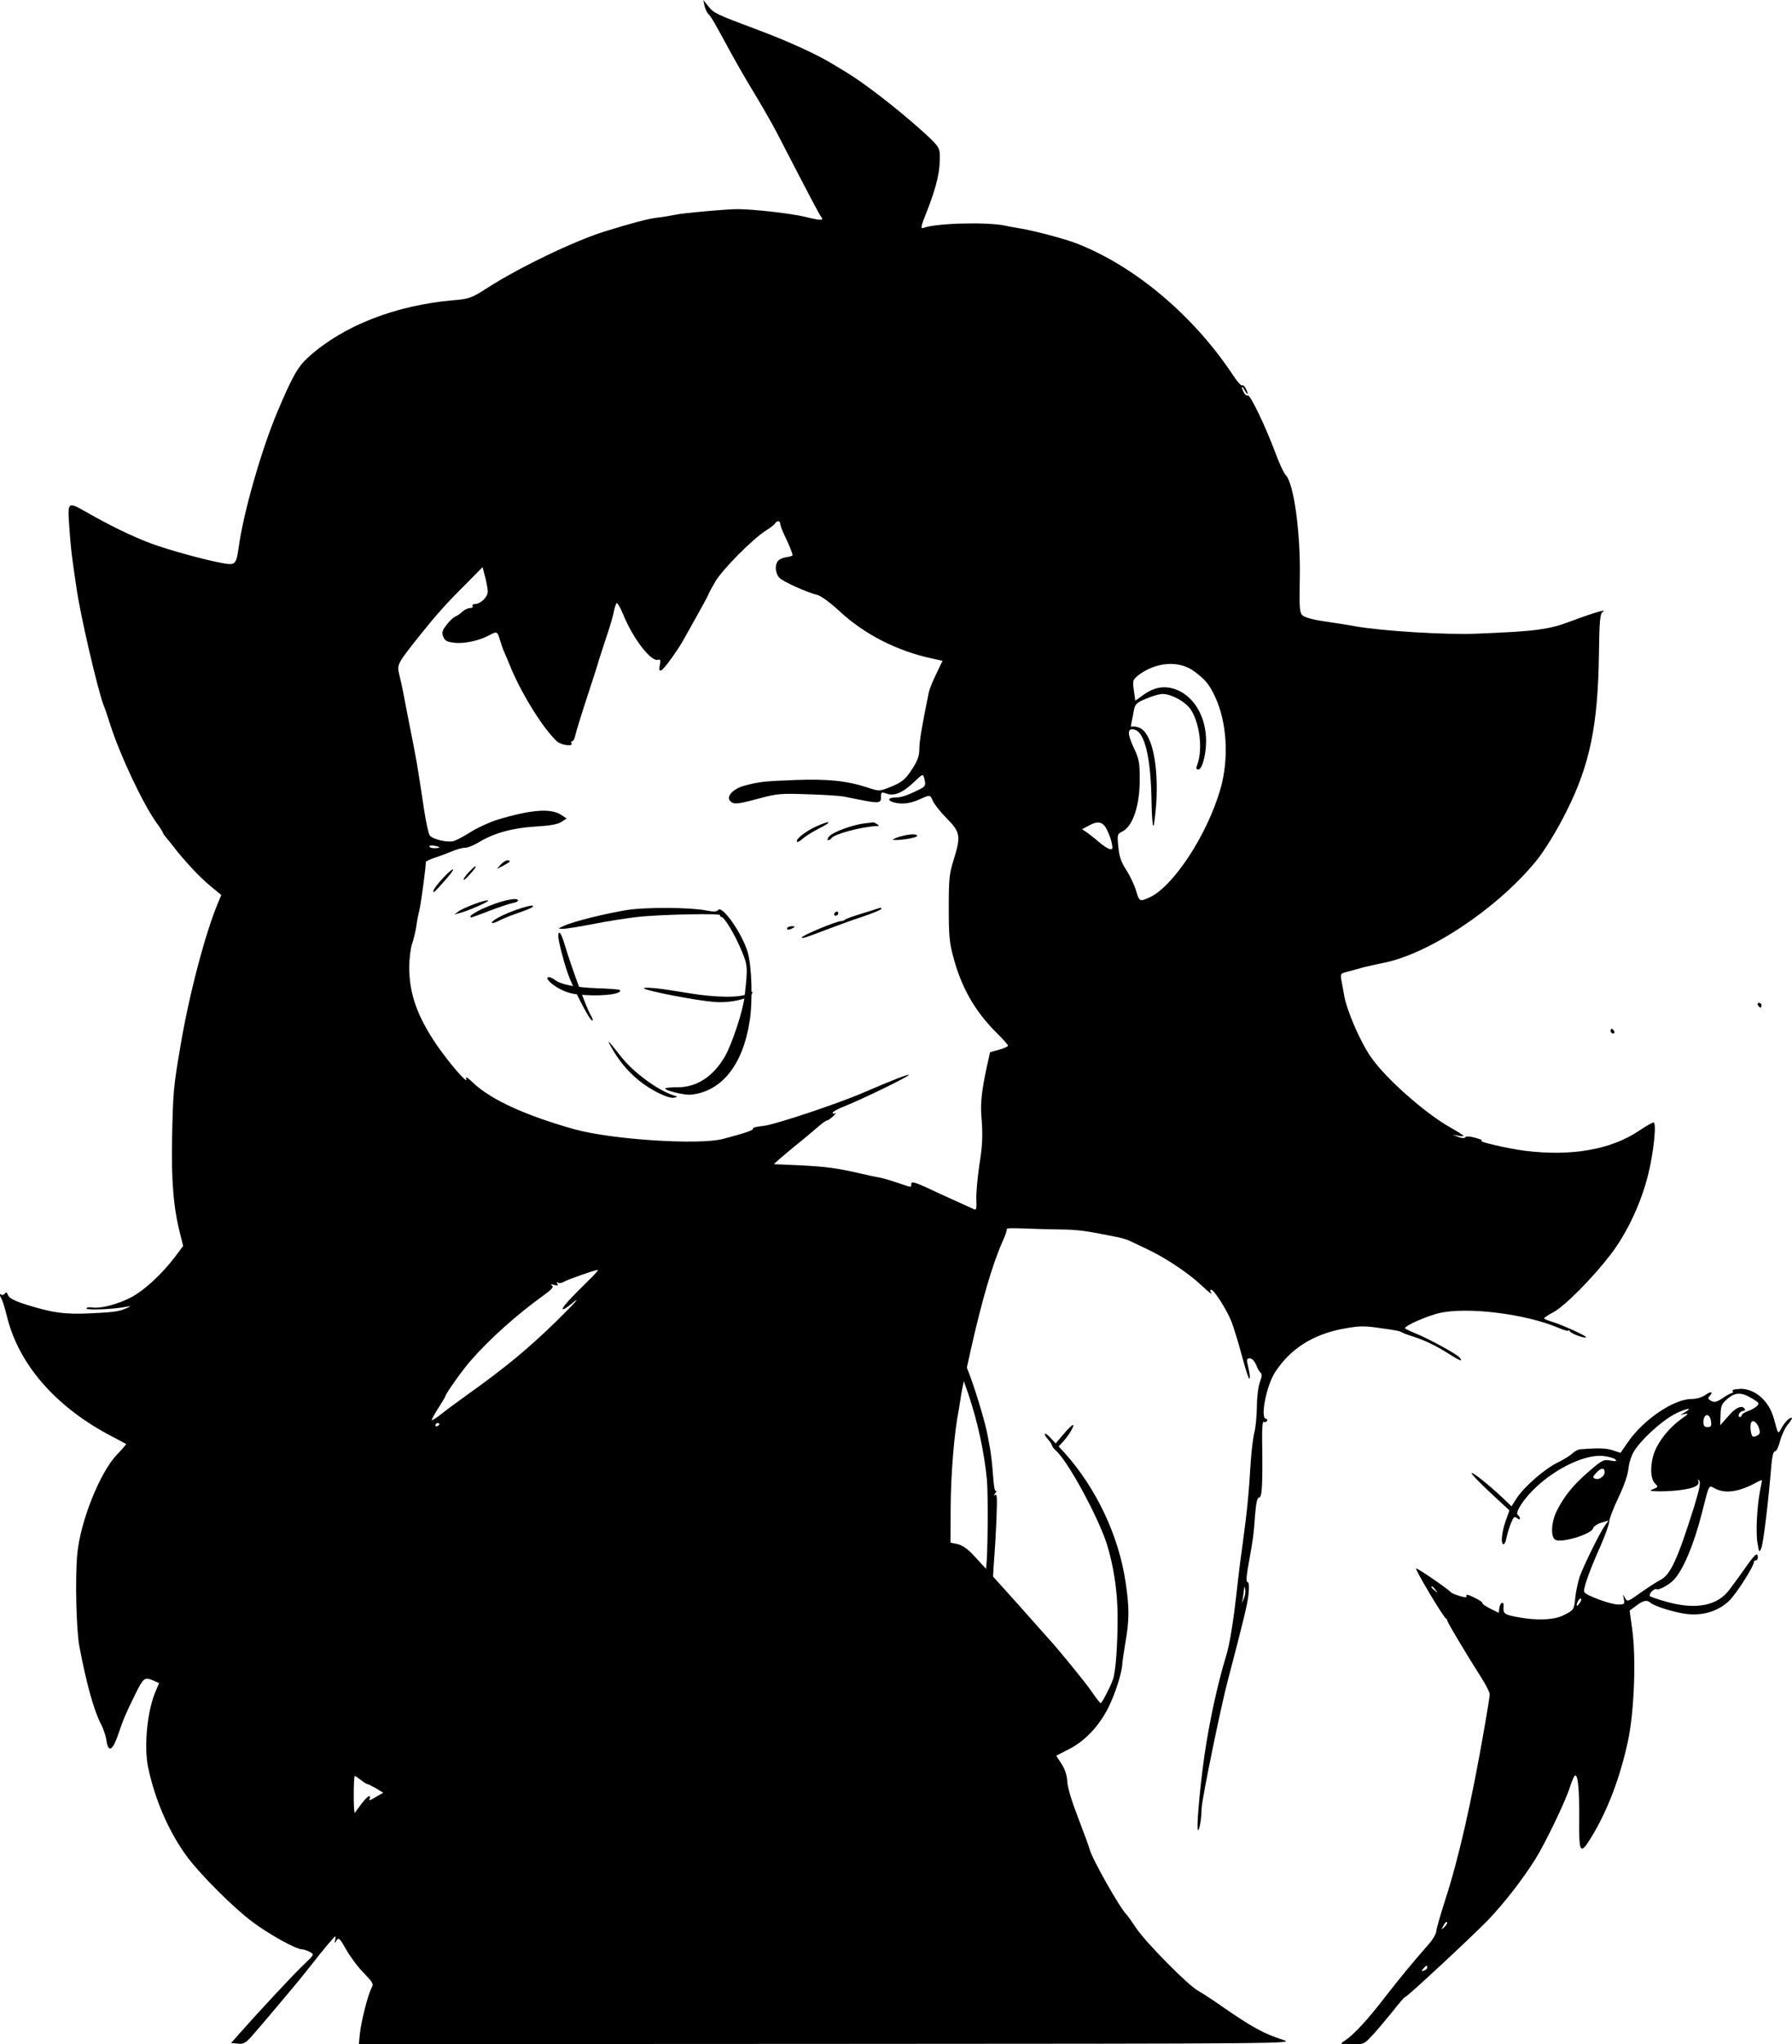 <svg version="1.1" xmlns="http://www.w3.org/2000/svg" xmlns:xlink="http://www.w3.org/1999/xlink" width="33.135" height="37.779" viewBox="0,0,33.135,37.779"><g transform="translate(-366.61,-166.257)"><g data-paper-data="{&quot;isPaintingLayer&quot;:true}" fill="#000000" fill-rule="nonzero" stroke="none" stroke-width="1" stroke-linecap="butt" stroke-linejoin="miter" stroke-miterlimit="10" stroke-dasharray="" stroke-dashoffset="0" style="mix-blend-mode: normal"><g><path d="M379.615,166.258l0.093,0.116c0.101,0.127 0.149,0.149 0.898,0.429c0.57,0.212 1.118,0.462 1.413,0.645c0.104,0.063 0.22,0.13 0.253,0.153c0.298,0.179 0.891,0.634 1.327,1.021c0.347,0.309 0.38,0.354 0.388,0.481c0.011,0.306 -0.052,0.585 -0.242,1.07c-0.104,0.253 -0.116,0.317 -0.067,0.298c0.224,-0.089 1.163,-0.116 1.513,-0.045c0.041,0.011 0.149,0.03 0.242,0.045c0.283,0.045 0.865,0.198 1.1,0.291c1.07,0.421 2.143,1.327 2.87,2.419c0.075,0.119 0.153,0.205 0.171,0.198c0.015,-0.011 0.048,0.011 0.067,0.052c0.06,0.112 0.045,0.149 -0.015,0.041c-0.06,-0.108 -0.075,-0.071 -0.015,0.041c0.019,0.041 0.052,0.063 0.071,0.052c0.041,-0.026 0.321,0.555 0.507,1.051c0.071,0.194 0.16,0.388 0.198,0.425c0.149,0.16 0.272,1.07 0.257,1.886c-0.011,0.552 -0.004,0.652 0.048,0.701c0.037,0.037 0.194,0.082 0.41,0.112c0.194,0.03 0.444,0.067 0.555,0.089c0.492,0.089 1.7,0.164 2.274,0.138c1.103,-0.045 1.323,-0.075 1.752,-0.239c0.399,-0.149 0.667,-0.227 0.559,-0.16c-0.045,0.03 -0.06,0.168 -0.067,0.794c-0.019,1.301 -0.168,2.028 -0.596,2.881c-0.171,0.347 -0.417,0.749 -0.574,0.936c-0.716,0.872 -1.976,1.711 -2.825,1.875c-0.134,0.026 -0.291,0.063 -0.354,0.078c-0.06,0.019 -0.186,0.052 -0.272,0.075c-0.164,0.041 -0.164,0.041 -0.138,0.179c0.015,0.075 0.034,0.186 0.045,0.25c0.041,0.272 0.298,0.872 0.503,1.163c0.268,0.388 1.003,1.036 1.461,1.293c0.134,0.075 0.246,0.145 0.246,0.157c0,0.007 -0.045,0.007 -0.101,-0.004l-0.104,-0.019l0.108,0.041c0.063,0.026 0.116,0.03 0.13,0.007c0.015,-0.022 0.086,-0.019 0.19,0.011c0.093,0.026 0.142,0.048 0.112,0.052c-0.097,0.011 0.477,0.145 0.794,0.186c0.869,0.108 1.592,-0.019 2.117,-0.369c0.127,-0.086 0.246,-0.153 0.268,-0.153c0.06,0 0,0.57 -0.101,0.969c-0.134,0.533 -0.391,1.077 -0.693,1.472c-0.339,0.44 -0.846,0.951 -1.059,1.066c-0.093,0.048 -0.171,0.101 -0.171,0.112c0,0.011 0.071,0.041 0.157,0.067c0.201,0.063 0.641,0.265 0.619,0.283c-0.026,0.026 -0.268,-0.063 -0.298,-0.108c-0.015,-0.022 -0.03,-0.03 -0.03,-0.015c0,0.015 -0.078,-0.007 -0.175,-0.048c-0.608,-0.261 -1.689,-0.395 -2.21,-0.276c-0.224,0.052 -0.634,0.231 -0.634,0.28c0,0.011 0.078,0.048 0.179,0.089c0.25,0.101 0.772,0.384 0.828,0.451c0.075,0.089 0.015,0.067 -0.205,-0.071c-0.22,-0.142 -0.444,-0.25 -0.671,-0.321c-0.082,-0.026 -0.164,-0.056 -0.186,-0.071c-0.048,-0.026 -0.078,-0.034 -0.451,-0.086c-0.261,-0.037 -0.354,-0.034 -0.652,0.022c-0.548,0.104 -0.962,0.369 -1.241,0.794c-0.164,0.246 -0.287,0.869 -0.168,0.869c0.019,0 0.026,0.019 0.015,0.037c-0.015,0.022 -0.041,0.03 -0.06,0.015c-0.022,-0.011 -0.034,0.116 -0.03,0.347c0.011,0.805 0,1.055 -0.056,1.055c-0.034,0 -0.056,0.089 -0.075,0.324c-0.022,0.339 -0.041,0.462 -0.097,0.775c-0.067,0.354 -0.075,0.466 -0.037,0.466c0.022,0 0.026,0.086 0.015,0.205c-0.019,0.19 -0.078,0.44 -0.388,1.621c-0.138,0.529 -0.473,2.169 -0.481,2.348c-0.004,0.194 -0.034,0.376 -0.063,0.406c-0.041,0.037 0.022,-0.723 0.116,-1.387c0.089,-0.611 0.246,-1.334 0.395,-1.815c0.075,-0.239 0.145,-0.686 0.22,-1.379c0.022,-0.194 0.063,-0.522 0.093,-0.727c0.078,-0.574 0.108,-0.857 0.149,-1.528c0.015,-0.205 0.045,-0.44 0.067,-0.522c0.022,-0.082 0.041,-0.291 0.045,-0.466c0,-0.175 0.026,-0.38 0.056,-0.458c0.037,-0.093 0.041,-0.149 0.015,-0.168c-0.022,-0.015 -0.06,-0.082 -0.086,-0.149c-0.03,-0.071 -0.078,-0.119 -0.116,-0.119c-0.06,0 -0.063,0.019 -0.034,0.138c0.019,0.078 0.034,0.164 0.034,0.194c0,0.119 -0.045,-0.007 -0.153,-0.403c-0.06,-0.227 -0.145,-0.499 -0.186,-0.608c-0.086,-0.216 -0.321,-0.589 -0.376,-0.589c-0.019,0 -0.022,0.015 -0.011,0.037c0.045,0.071 0,0.037 -0.186,-0.134c-0.235,-0.22 -0.664,-0.503 -0.984,-0.652c-0.134,-0.063 -0.276,-0.13 -0.313,-0.149c-0.037,-0.022 -0.138,-0.052 -0.224,-0.071c-0.585,-0.119 -0.734,-0.142 -1.077,-0.145c-0.212,-0.004 -0.522,-0.011 -0.693,-0.019c-0.168,-0.007 -0.298,-0.004 -0.291,0.007c0.011,0.007 -0.022,0.112 -0.075,0.227c-0.19,0.425 -0.391,1.115 -0.596,2.035c-0.142,0.634 -0.168,0.753 -0.183,0.876c-0.011,0.071 -0.026,0.168 -0.034,0.212c-0.082,0.399 -0.145,1.178 -0.149,1.763l-0.004,0.686l0.127,0.026c0.082,0.019 0.186,0.086 0.283,0.19c0.168,0.179 0.723,0.79 1.118,1.238c0.145,0.164 0.28,0.313 0.298,0.335c0.153,0.164 0.664,0.787 0.783,0.962c0.082,0.119 0.157,0.216 0.168,0.216c0.022,0 0.168,-0.276 0.224,-0.429c0.056,-0.145 0.093,-0.675 0.089,-1.211c-0.004,-0.451 -0.078,-0.917 -0.201,-1.308c-0.164,-0.503 -0.719,-1.528 -0.939,-1.718c-0.037,-0.034 -0.071,-0.078 -0.071,-0.093c0,-0.015 -0.034,-0.071 -0.075,-0.116c-0.108,-0.123 -0.06,-0.145 0.048,-0.026l0.093,0.101l0.145,-0.171c0.078,-0.093 0.16,-0.171 0.175,-0.171c0.037,0 -0.078,0.198 -0.183,0.309l-0.082,0.089l0.101,0.108c0.589,0.652 1.01,1.536 1.137,2.401c0.071,0.47 0.071,0.697 -0.004,1.118c-0.03,0.175 -0.052,0.343 -0.056,0.373c0,0.16 -0.13,0.57 -0.261,0.831c-0.179,0.35 -0.436,0.619 -0.742,0.772l-0.22,0.112l0.097,0.149c0.063,0.097 0.101,0.205 0.108,0.328c0.004,0.112 0.086,0.376 0.205,0.682c0.104,0.276 0.198,0.526 0.205,0.559c0.03,0.157 0.578,1.129 0.693,1.226c0.011,0.011 0.089,0.119 0.171,0.242c0.183,0.272 0.954,1.051 1.141,1.156c0.075,0.041 0.28,0.175 0.455,0.298c0.544,0.376 0.76,0.496 1.118,0.611c0.224,0.071 0.179,0.071 -8.432,0.075l-8.655,0.004l0.019,-0.198c0.026,-0.227 0.145,-0.705 0.212,-0.831c0.045,-0.086 0.034,-0.104 -0.142,-0.287c-0.108,-0.108 -0.253,-0.306 -0.324,-0.432c-0.119,-0.212 -0.138,-0.227 -0.179,-0.168c-0.037,0.063 -0.041,0.063 -0.022,-0.019c0.015,-0.078 0.007,-0.075 -0.089,0.037c-0.06,0.071 -0.123,0.142 -0.138,0.164c-0.019,0.019 -0.097,0.119 -0.179,0.224c-0.082,0.101 -0.168,0.209 -0.194,0.242c-0.093,0.123 -0.831,0.995 -0.951,1.129c-0.108,0.119 -0.149,0.142 -0.253,0.13l-0.123,-0.011l0.164,-0.186c0.35,-0.395 1.029,-1.126 1.2,-1.282c0.175,-0.168 0.175,-0.168 0.093,-0.216c-0.048,-0.026 -0.116,-0.045 -0.149,-0.048c-0.108,0 -0.623,-0.287 -0.913,-0.507c-0.35,-0.261 -0.936,-0.846 -1.197,-1.189c-0.339,-0.451 -0.608,-1.066 -0.734,-1.677c-0.078,-0.395 -0.011,-1.055 0.145,-1.405l0.06,-0.142l-0.119,-0.052c-0.149,-0.063 -0.171,-0.045 -0.321,0.257c-0.179,0.362 -0.224,0.47 -0.317,0.746c-0.101,0.298 -0.183,0.343 -0.216,0.112c-0.011,-0.082 -0.056,-0.22 -0.104,-0.309c-0.134,-0.261 -0.272,-0.768 -0.399,-1.443c-0.056,-0.321 -0.078,-1.252 -0.037,-1.696c0.056,-0.6 0.417,-1.506 0.734,-1.838c0.101,-0.104 0.175,-0.194 0.171,-0.194c-0.004,-0.004 -0.116,-0.063 -0.25,-0.134c-1.044,-0.54 -1.741,-1.334 -1.957,-2.233c-0.034,-0.134 -0.075,-0.272 -0.093,-0.306c-0.048,-0.082 -0.048,-0.116 -0.004,-0.086c0.019,0.011 0.048,0 0.063,-0.026c0.019,-0.03 0.037,-0.019 0.056,0.034c0.019,0.052 0.116,0.104 0.339,0.175c0.477,0.149 0.712,0.183 1.185,0.16c0.455,-0.022 0.526,-0.034 0.671,-0.097c0.089,-0.041 0.089,-0.041 -0.019,-0.022c-0.231,0.045 -0.727,0.063 -0.727,0.03c0,-0.019 0.048,-0.03 0.112,-0.019c0.16,0.022 0.47,-0.06 0.719,-0.19c0.239,-0.127 0.552,-0.414 0.801,-0.738l0.157,-0.209l-0.056,-0.224c-0.123,-0.477 -0.164,-0.977 -0.149,-1.763c0.019,-0.883 0.026,-0.947 0.153,-1.696c0.157,-0.943 0.462,-2.106 0.701,-2.669l0.056,-0.134l-0.212,-0.175c-0.205,-0.171 -0.481,-0.47 -0.678,-0.727c-0.052,-0.067 -0.116,-0.145 -0.138,-0.171c-0.026,-0.03 -0.048,-0.06 -0.048,-0.071c0,-0.011 -0.056,-0.101 -0.127,-0.198c-0.25,-0.354 -0.66,-1.223 -0.842,-1.782c-0.045,-0.145 -0.104,-0.321 -0.134,-0.391c-0.112,-0.302 -0.429,-1.663 -0.499,-2.162c-0.019,-0.134 -0.045,-0.306 -0.056,-0.384c-0.041,-0.302 -0.052,-0.395 -0.078,-0.764c-0.03,-0.451 -0.03,-0.447 0.328,-0.246c0.399,0.231 0.854,0.451 1.174,0.57c0.324,0.123 1.062,0.324 1.364,0.373c0.205,0.034 0.224,0.011 0.268,-0.298c0.086,-0.637 0.421,-1.808 0.719,-2.512c0.28,-0.66 0.376,-0.828 0.574,-1.006c0.641,-0.578 1.607,-0.954 2.673,-1.047c0.298,-0.026 0.332,-0.037 0.63,-0.227c0.582,-0.376 1.614,-0.872 2.169,-1.044c0.518,-0.16 0.816,-0.239 0.984,-0.257c0.104,-0.011 0.25,-0.037 0.321,-0.052c0.119,-0.03 0.992,-0.108 1.174,-0.104c0.309,0.004 0.984,0.082 1.23,0.142c0.306,0.075 0.354,0.071 0.291,-0.007c-0.034,-0.045 -0.164,-0.291 -0.801,-1.521c-0.089,-0.175 -0.268,-0.485 -0.391,-0.69c-0.231,-0.384 -0.283,-0.473 -0.496,-0.857c-0.067,-0.123 -0.171,-0.317 -0.235,-0.429c-0.06,-0.112 -0.13,-0.224 -0.157,-0.242c-0.022,-0.022 -0.056,-0.089 -0.071,-0.149zM380.942,175.931c-0.015,0.022 -0.089,0.082 -0.168,0.13c-0.25,0.157 -0.813,0.727 -0.939,0.947c-0.067,0.116 -0.123,0.216 -0.123,0.227c0,0.011 -0.093,0.183 -0.205,0.384c-0.112,0.201 -0.224,0.403 -0.25,0.447c-0.119,0.216 -0.373,0.563 -0.417,0.578c-0.041,0.015 -0.048,-0.007 -0.03,-0.097c0.019,-0.089 0.011,-0.112 -0.03,-0.097c-0.127,0.048 -0.47,-0.395 -0.652,-0.85c-0.048,-0.116 -0.101,-0.205 -0.116,-0.198c-0.011,0.011 -0.037,0.078 -0.052,0.157c-0.011,0.075 -0.082,0.313 -0.157,0.529c-0.071,0.216 -0.134,0.41 -0.138,0.432c-0.004,0.019 -0.093,0.298 -0.198,0.615c-0.104,0.317 -0.201,0.634 -0.216,0.697c-0.011,0.067 -0.041,0.123 -0.06,0.123c-0.022,0 -0.026,0.015 -0.015,0.037c0.041,0.067 -0.19,0.037 -0.268,-0.034c-0.25,-0.235 -0.619,-0.82 -0.835,-1.32c-0.06,-0.149 -0.127,-0.302 -0.145,-0.343c-0.019,-0.041 -0.052,-0.138 -0.075,-0.216c-0.048,-0.157 -0.052,-0.16 -0.205,-0.078c-0.183,0.097 -0.458,0.157 -0.637,0.134c-0.138,-0.015 -0.175,-0.037 -0.205,-0.112c-0.03,-0.075 -0.019,-0.116 0.063,-0.22c0.052,-0.071 0.127,-0.138 0.16,-0.153c0.034,-0.011 0.093,-0.052 0.13,-0.089c0.041,-0.037 0.104,-0.067 0.142,-0.067c0.041,0 0.06,-0.019 0.048,-0.037c-0.011,-0.022 0.007,-0.037 0.045,-0.037c0.104,-0.004 0.235,-0.13 0.235,-0.231c0,-0.045 -0.022,-0.168 -0.048,-0.268l-0.048,-0.183l-0.276,0.28c-0.38,0.376 -0.57,0.589 -0.869,0.962c-0.436,0.548 -0.44,0.552 -0.395,0.746c0.052,0.216 0.045,0.179 0.175,0.857c0.164,0.828 0.138,0.682 0.287,1.659c0.034,0.224 0.082,0.432 0.101,0.455c0.056,0.071 0.324,0.134 0.436,0.104c0.052,-0.011 0.198,-0.089 0.321,-0.168c0.123,-0.078 0.343,-0.179 0.485,-0.224c0.623,-0.19 0.995,-0.22 1.189,-0.093l0.101,0.067l-0.097,0.063c-0.067,0.045 -0.212,0.071 -0.477,0.086c-0.432,0.026 -0.775,0.123 -1.044,0.287c-0.097,0.06 -0.216,0.108 -0.261,0.104c-0.045,0 -0.157,0.03 -0.25,0.071c-0.093,0.037 -0.239,0.093 -0.324,0.119c-0.086,0.03 -0.153,0.063 -0.153,0.075c0.011,0.041 -0.086,0.764 -0.119,0.898c-0.019,0.071 -0.045,0.205 -0.056,0.298c-0.015,0.089 -0.048,0.235 -0.078,0.317c-0.026,0.082 -0.052,0.276 -0.052,0.429c0,0.488 0.145,0.902 0.503,1.431c0.224,0.328 0.593,0.757 0.552,0.637c-0.019,-0.052 0.015,-0.037 0.116,0.06c0.328,0.317 0.969,0.611 1.886,0.869c0.686,0.19 2.292,0.294 2.74,0.179c0.425,-0.112 0.578,-0.164 0.559,-0.194c-0.007,-0.015 0.078,-0.037 0.198,-0.048c0.216,-0.026 1.361,-0.406 1.853,-0.619c0.511,-0.22 0.816,-0.339 0.831,-0.324c0.019,0.022 -0.865,0.451 -1.193,0.582c-0.119,0.045 -0.216,0.101 -0.216,0.119c0,0.019 0.022,0.022 0.048,0.007c0.022,-0.015 0.007,0.011 -0.037,0.056c-0.045,0.041 -0.097,0.078 -0.112,0.078c-0.015,0 -0.078,0.041 -0.134,0.089c-0.06,0.052 -0.168,0.142 -0.242,0.205c-0.239,0.194 -0.388,0.317 -0.503,0.417l-0.108,0.097l0.496,0.022c0.485,0.026 0.66,0.048 1.133,0.157c0.123,0.03 0.276,0.06 0.335,0.071c0.063,0.011 0.212,0.056 0.332,0.097c0.261,0.089 0.246,0.086 0.246,0.022c0,-0.063 0.067,-0.041 0.54,0.183c0.145,0.067 0.328,0.149 0.41,0.186c0.082,0.037 0.175,0.078 0.205,0.093c0.048,0.026 0.056,-0.004 0.048,-0.19c-0.004,-0.119 0.022,-0.388 0.052,-0.6c0.063,-0.395 0.071,-0.563 0.041,-0.936c-0.019,-0.227 0.007,-0.47 0.101,-0.906l0.06,-0.268l0.164,-0.045c0.093,-0.026 0.168,-0.06 0.168,-0.075c0,-0.015 -0.097,-0.127 -0.22,-0.246c-0.395,-0.395 -0.649,-0.842 -0.794,-1.402c-0.071,-0.257 -0.082,-0.406 -0.082,-0.906c0,-0.522 0.011,-0.63 0.089,-0.876c0.138,-0.444 0.127,-0.514 -0.123,-0.768c-0.116,-0.116 -0.231,-0.261 -0.257,-0.321c-0.056,-0.123 -0.052,-0.123 -0.257,-0.03c-0.168,0.075 -0.321,0.093 -0.47,0.052c-0.123,-0.034 -0.104,-0.089 0.026,-0.089c0.108,0 0.216,-0.034 0.44,-0.145c0.123,-0.06 0.134,-0.078 0.097,-0.216c-0.022,-0.078 -0.03,-0.075 -0.175,0.063c-0.212,0.205 -0.373,0.276 -0.514,0.227c-0.101,-0.034 -0.108,-0.03 -0.108,0.048c0,0.145 -0.007,0.145 -0.69,0.004c-0.06,-0.011 -0.358,-0.034 -0.66,-0.041c-0.507,-0.019 -0.574,-0.011 -0.898,0.075c-0.41,0.112 -0.485,0.119 -0.548,0.041c-0.067,-0.082 0.071,-0.224 0.272,-0.276c0.28,-0.075 0.373,-0.082 0.939,-0.104c0.6,-0.022 0.962,0.015 1.331,0.138c0.22,0.071 0.22,0.071 0.414,-0.004c0.231,-0.093 0.291,-0.138 0.436,-0.369c0.082,-0.127 0.112,-0.22 0.112,-0.339c0,-0.138 0.048,-0.425 0.175,-1.044c0.011,-0.056 0.071,-0.209 0.138,-0.343l0.116,-0.242l-0.205,-0.045c-0.637,-0.138 -1.238,-0.444 -1.692,-0.865c-0.164,-0.153 -0.35,-0.291 -0.414,-0.306c-0.209,-0.052 -0.645,-0.25 -0.708,-0.321c-0.078,-0.086 -0.086,-0.25 -0.015,-0.317c0.03,-0.03 0.097,-0.056 0.157,-0.063c0.056,-0.007 0.104,-0.022 0.104,-0.034c0.004,-0.026 -0.071,-0.209 -0.153,-0.376c-0.041,-0.086 -0.075,-0.179 -0.075,-0.205c0,-0.06 -0.06,-0.063 -0.093,-0.011zM387.636,178.756c-0.078,0.063 -0.086,0.089 -0.06,0.261l0.026,0.19l0.149,-0.108c0.186,-0.134 0.365,-0.171 0.555,-0.116c0.47,0.142 0.719,0.742 0.555,1.342c-0.022,0.089 -0.063,0.153 -0.093,0.153c-0.041,0 -0.045,-0.022 -0.019,-0.093c0.104,-0.276 0.045,-0.768 -0.123,-1.018c-0.104,-0.153 -0.391,-0.302 -0.548,-0.283c-0.063,0.007 -0.194,0.048 -0.294,0.093c-0.16,0.067 -0.186,0.093 -0.209,0.212c-0.011,0.075 -0.034,0.179 -0.045,0.231c-0.011,0.052 -0.011,0.082 0.004,0.067c0.015,-0.011 0.078,-0.007 0.134,0.015c0.239,0.082 0.369,0.678 0.321,1.416c-0.019,0.224 -0.041,0.403 -0.052,0.403c-0.015,0 -0.03,-0.19 -0.034,-0.421c-0.011,-0.85 -0.127,-1.323 -0.324,-1.361c-0.123,-0.026 -0.127,0.071 -0.011,0.324c0.104,0.216 0.116,0.287 0.116,0.581c0.004,0.496 -0.127,0.883 -0.321,0.98c-0.093,0.045 -0.097,0.056 -0.075,0.276c0.015,0.179 0.048,0.28 0.145,0.432c0.071,0.108 0.153,0.283 0.183,0.384c0.06,0.201 0.067,0.205 0.231,0.134c0.444,-0.186 1.085,-1.159 1.331,-2.017c0.16,-0.563 0.119,-1.238 -0.104,-1.707c-0.108,-0.227 -0.175,-0.306 -0.373,-0.455c-0.287,-0.22 -0.727,-0.186 -1.066,0.082zM386.745,181.514l-0.127,0.067l0.089,0.06c0.045,0.034 0.145,0.108 0.216,0.171c0.071,0.063 0.16,0.123 0.201,0.134c0.06,0.015 0.063,0.004 0.045,-0.101c-0.011,-0.063 -0.052,-0.175 -0.089,-0.25c-0.075,-0.153 -0.164,-0.175 -0.335,-0.082zM374.642,181.887c-0.052,-0.011 -0.093,-0.004 -0.093,0.011c0,0.019 0.041,0.034 0.093,0.034c0.052,0 0.093,-0.007 0.093,-0.015c0,-0.007 -0.041,-0.022 -0.093,-0.03zM377.661,189.726c-0.06,0.004 -0.552,0.175 -0.626,0.22c-0.037,0.022 -0.086,0.03 -0.108,0.015c-0.026,-0.019 -0.03,-0.011 -0.011,0.022c0.022,0.034 0.004,0.037 -0.06,0.019c-0.06,-0.015 -0.075,-0.011 -0.041,0.011c0.037,0.026 0,0.071 -0.149,0.179c-0.499,0.358 -1.006,0.813 -1.353,1.211c-0.149,0.168 -0.466,0.615 -0.466,0.652c0,0.011 -0.06,0.112 -0.134,0.227c-0.071,0.112 -0.127,0.212 -0.119,0.22c0.007,0.007 0.075,-0.034 0.145,-0.089c0.071,-0.06 0.313,-0.239 0.537,-0.399c0.675,-0.481 1.107,-0.839 1.603,-1.323c0.358,-0.35 0.503,-0.511 0.302,-0.343c-0.078,0.067 -0.153,0.116 -0.164,0.101c-0.022,-0.022 0.116,-0.175 0.458,-0.511c0.123,-0.119 0.209,-0.212 0.186,-0.212zM374.698,192.556c-0.019,0 -0.037,0.019 -0.037,0.041c0,0.019 0.019,0.026 0.037,0.015c0.022,-0.011 0.037,-0.03 0.037,-0.041c0,-0.007 -0.015,-0.015 -0.037,-0.015zM389.634,195.631c-0.015,-0.071 -0.015,-0.071 -0.022,0c-0.004,0.041 -0.015,0.116 -0.022,0.168l-0.022,0.093l0.041,-0.093c0.022,-0.048 0.034,-0.123 0.026,-0.168zM373.17,199.079c-0.011,0 -0.019,0.157 -0.019,0.35c0,0.194 0.007,0.343 0.022,0.328c0.011,-0.015 0.063,-0.089 0.123,-0.168c0.056,-0.075 0.119,-0.138 0.138,-0.138c0.022,0 0.026,0.015 0.015,0.037c-0.034,0.056 0.004,0.045 0.13,-0.034l0.116,-0.067l-0.134,-0.082c-0.075,-0.041 -0.145,-0.078 -0.16,-0.078c-0.015,0 -0.067,-0.034 -0.119,-0.075c-0.052,-0.041 -0.101,-0.075 -0.112,-0.075z"/><path d="M381.762,181.563c-0.123,0.063 -0.261,0.149 -0.306,0.19c-0.048,0.045 -0.093,0.071 -0.108,0.06c-0.037,-0.037 0.145,-0.186 0.339,-0.276c0.276,-0.127 0.335,-0.104 0.075,0.026z"/><path d="M382.749,181.455c0.011,-0.004 0.045,0.011 0.075,0.03c0.048,0.034 0.048,0.037 0,0.037c-0.291,0.015 -0.794,0.149 -0.842,0.227c-0.011,0.019 -0.037,0.034 -0.06,0.034c-0.022,0 -0.011,-0.034 0.026,-0.075c0.071,-0.078 0.44,-0.212 0.652,-0.235c0.071,-0.007 0.138,-0.015 0.149,-0.019z"/><path d="M383.57,181.705c0,0.03 -0.276,0.082 -0.425,0.075c-0.048,0 -0.022,-0.019 0.071,-0.052c0.175,-0.056 0.354,-0.071 0.354,-0.022z"/><path d="M375.991,182.156c0.078,0 0.056,0.03 -0.071,0.097l-0.123,0.063l0.071,-0.082c0.041,-0.041 0.093,-0.078 0.123,-0.078z"/><path d="M375.395,182.267c0.026,0 0.004,0.034 -0.101,0.153c-0.06,0.071 -0.112,0.112 -0.112,0.093c0,-0.022 0.045,-0.086 0.101,-0.142c0.056,-0.056 0.104,-0.104 0.112,-0.104z"/><path d="M374.847,182.517c-0.089,0.101 -0.175,0.194 -0.194,0.212c-0.019,0.022 -0.03,0.019 -0.03,-0.007c0,-0.026 0.078,-0.13 0.175,-0.235c0.22,-0.235 0.265,-0.209 0.048,0.03z"/><path d="M379.674,183.084c0.13,0.026 0.194,0.022 0.212,-0.007c0.067,-0.108 0.44,0.417 0.548,0.772c0.078,0.265 0.097,0.91 0.037,1.282c-0.127,0.816 -0.526,1.305 -1.096,1.357c-0.119,0.007 -0.466,-0.075 -0.466,-0.116c0,-0.011 0.104,-0.022 0.235,-0.022c0.35,0 0.652,-0.198 0.869,-0.567c0.134,-0.235 0.335,-0.842 0.365,-1.111c0.06,-0.54 0.06,-0.57 -0.056,-0.846c-0.123,-0.298 -0.321,-0.626 -0.376,-0.626c-0.019,0 -0.026,-0.011 -0.019,-0.03c0.026,-0.037 -1.122,-0.015 -1.539,0.034c-0.194,0.022 -0.559,0.078 -0.813,0.13c-0.253,0.048 -0.507,0.089 -0.559,0.089c-0.097,-0.004 -0.093,-0.004 0.03,-0.06c0.194,-0.086 0.794,-0.231 1.174,-0.291c0.362,-0.052 1.141,-0.048 1.454,0.011z"/><path d="M377.057,183.732c0.108,0.365 0.395,1.152 0.473,1.282c0.041,0.067 0.052,0.112 0.026,0.101c-0.056,-0.019 -0.369,-0.634 -0.455,-0.891c-0.078,-0.227 -0.164,-0.574 -0.168,-0.664c0,-0.138 0.06,-0.052 0.123,0.171z"/><path d="M378.086,185.775c0.231,0.298 0.675,0.623 0.973,0.723c0.086,0.026 0.086,0.03 0.015,0.045c-0.108,0.022 -0.444,-0.145 -0.667,-0.332c-0.201,-0.168 -0.354,-0.354 -0.496,-0.604c-0.089,-0.16 -0.06,-0.13 0.175,0.168z"/><path d="M398.786,191.922c0.283,0 0.537,0.227 0.626,0.559c0.078,0.291 0.075,0.287 0.138,0.168c0.06,-0.112 0.164,-0.212 0.194,-0.186c0.007,0.007 -0.03,0.067 -0.082,0.127c-0.048,0.06 -0.112,0.198 -0.138,0.298c-0.026,0.104 -0.067,0.19 -0.093,0.19c-0.03,0 -0.052,0.086 -0.067,0.25c-0.056,0.686 -0.149,1.45 -0.186,1.536c-0.037,0.093 -0.041,0.086 -0.071,-0.089c-0.034,-0.198 -0.011,-0.652 0.045,-0.958c0.022,-0.104 0.037,-0.198 0.037,-0.205c0,-0.007 -0.045,0.011 -0.101,0.041c-0.321,0.175 -0.567,0.212 -0.76,0.116c-0.127,-0.067 -0.108,-0.104 -0.239,0.41c-0.153,0.615 -0.362,1.107 -0.537,1.282c-0.093,0.093 -0.287,0.194 -0.313,0.164c-0.011,-0.011 -0.052,0.007 -0.086,0.041c-0.034,0.034 -0.048,0.075 -0.037,0.086c0.015,0.015 0.149,0.063 0.302,0.104c0.544,0.157 0.954,0.078 1.174,-0.227c0.052,-0.071 0.119,-0.16 0.149,-0.201c0.03,-0.041 0.116,-0.16 0.186,-0.261c0.134,-0.19 0.186,-0.227 0.186,-0.13c0,0.03 -0.015,0.056 -0.037,0.056c-0.019,0 -0.037,0.015 -0.037,0.034c0,0.078 -0.313,0.567 -0.444,0.701c-0.198,0.198 -0.485,0.291 -0.79,0.257c-0.224,-0.026 -0.611,-0.145 -0.682,-0.212c-0.06,-0.056 -0.134,-0.037 -0.261,0.06l-0.119,0.089l0.045,0.328c0.078,0.533 0.041,1.536 -0.075,2.076c-0.145,0.678 -0.376,1.286 -0.675,1.778c-0.209,0.343 -0.235,0.309 -0.227,-0.332c0.004,-0.578 -0.03,-0.883 -0.093,-0.787c-0.019,0.03 -0.06,0.134 -0.093,0.239c-0.089,0.261 -0.444,0.999 -0.623,1.286c-0.242,0.384 -0.574,0.813 -0.88,1.133c-0.328,0.335 -1.532,1.454 -1.532,1.42c0,-0.015 -0.112,0.116 -0.246,0.287c-0.138,0.168 -0.309,0.373 -0.384,0.447c-0.123,0.134 -0.142,0.142 -0.358,0.138c-0.22,0 -0.224,0 -0.13,-0.063c0.171,-0.112 0.425,-0.388 0.764,-0.828c0.276,-0.354 0.473,-0.593 0.775,-0.939c0.086,-0.093 0.157,-0.212 0.157,-0.261c0.004,-0.048 0.075,-0.294 0.157,-0.552c0.25,-0.76 0.492,-1.819 0.734,-3.213c0.052,-0.302 0.097,-0.574 0.097,-0.611c0,-0.034 -0.071,-0.175 -0.157,-0.309c-0.298,-0.47 -0.626,-1.021 -0.626,-1.047c0,-0.019 -0.011,-0.037 -0.026,-0.045c-0.048,-0.019 -0.585,-0.924 -0.552,-0.924c0.041,0 0.585,0.376 0.652,0.447c0.011,0.011 0.082,0.041 0.157,0.063c0.108,0.03 0.13,0.03 0.119,-0.007c-0.011,-0.03 0.041,-0.019 0.145,0.034c0.089,0.041 0.16,0.089 0.153,0.101c-0.007,0.015 0.056,0.06 0.145,0.104l0.157,0.078l0.011,-0.093c0.015,-0.104 0.089,-0.13 0.078,-0.03c-0.011,0.134 0.007,0.153 0.239,0.198c0.358,0.071 0.697,0.06 0.876,-0.034c0.186,-0.093 0.19,-0.101 0.212,-0.335c0.011,-0.104 0.048,-0.268 0.078,-0.369c0.071,-0.201 0.365,-0.801 0.466,-0.947l0.071,-0.097l-0.134,0.041c-0.078,0.022 -0.145,0.071 -0.153,0.104c-0.03,0.108 -0.582,0.276 -0.697,0.212c-0.093,-0.052 -0.078,-0.332 0.03,-0.544c0.145,-0.28 0.298,-0.466 0.585,-0.716c0.25,-0.216 0.276,-0.227 0.403,-0.205c0.104,0.019 0.123,0.015 0.089,-0.022c-0.022,-0.022 -0.127,-0.052 -0.227,-0.063c-0.321,-0.03 -0.846,0.212 -1.23,0.57c-0.231,0.212 -0.406,0.481 -0.343,0.522c0.019,0.011 0.037,0.041 0.037,0.063c0,0.026 -0.019,0.022 -0.056,-0.007c-0.045,-0.037 -0.063,-0.019 -0.108,0.089c-0.03,0.075 -0.067,0.194 -0.082,0.265c-0.011,0.071 -0.037,0.13 -0.056,0.13c-0.056,0 -0.037,-0.216 0.037,-0.425l0.071,-0.201l-0.35,-0.324c-0.194,-0.179 -0.35,-0.343 -0.35,-0.362c0,-0.041 0.309,0.205 0.567,0.447l0.171,0.164l0.093,-0.145c0.134,-0.209 0.511,-0.54 0.753,-0.66c0.116,-0.056 0.242,-0.134 0.283,-0.175c0.037,-0.037 0.108,-0.075 0.157,-0.075c0.347,-0.026 0.477,-0.019 0.593,0.022l0.138,0.045l0.138,-0.201c0.287,-0.414 0.846,-0.794 1.174,-0.794c0.093,0 0.194,-0.03 0.261,-0.078c0.104,-0.075 0.149,-0.052 0.067,0.03c-0.03,0.03 -0.022,0.052 0.034,0.082c0.063,0.034 0.104,0.022 0.216,-0.052c0.075,-0.052 0.153,-0.093 0.171,-0.093c0.019,0 0.022,-0.019 0.011,-0.037c-0.015,-0.022 0.041,-0.037 0.138,-0.037zM398.558,192.101c-0.112,0.097 -0.13,0.13 -0.134,0.302l-0.007,0.194l0.149,-0.168c0.138,-0.164 0.257,-0.212 0.306,-0.134c0.011,0.019 0,0.037 -0.03,0.037c-0.03,0 -0.063,0.026 -0.078,0.056c-0.011,0.03 -0.004,0.056 0.015,0.056c0.022,0 0.037,-0.015 0.037,-0.034c0,-0.019 0.052,-0.052 0.112,-0.075c0.063,-0.019 0.138,-0.063 0.168,-0.093c0.048,-0.048 0.041,-0.063 -0.071,-0.13c-0.209,-0.13 -0.321,-0.13 -0.466,-0.011zM397.548,192.406c-0.231,0.127 -0.589,0.455 -0.719,0.664c-0.052,0.078 -0.097,0.22 -0.108,0.324c-0.011,0.119 -0.082,0.324 -0.186,0.54c-0.093,0.194 -0.171,0.399 -0.171,0.451c-0.004,0.052 -0.075,0.25 -0.157,0.436c-0.216,0.485 -0.332,0.813 -0.302,0.861c0.041,0.063 0.488,0.227 0.626,0.227c0.116,0 0.123,-0.007 0.104,-0.104c-0.019,-0.093 -0.019,-0.093 0.022,-0.019c0.041,0.078 0.045,0.078 0.291,-0.097c0.138,-0.097 0.298,-0.201 0.358,-0.231c0.19,-0.093 0.321,-0.376 0.634,-1.372c0.097,-0.321 0.119,-0.436 0.089,-0.466c-0.03,-0.026 -0.037,-0.026 -0.022,-0.004c0.041,0.078 -0.041,0.134 -0.257,0.168c-0.119,0.022 -0.321,0.034 -0.444,0.034c-0.194,-0.004 -0.212,-0.011 -0.127,-0.041c0.093,-0.041 0.097,-0.041 0.03,-0.108c-0.089,-0.089 -0.089,-0.365 -0.004,-0.585c0.082,-0.209 0.276,-0.447 0.488,-0.6c0.13,-0.089 0.149,-0.116 0.078,-0.097l-0.093,0.022l0.093,-0.056c0.171,-0.104 -0.015,-0.06 -0.224,0.052zM398.107,192.544c0,0.063 0.022,0.086 0.078,0.086c0.06,0 0.075,-0.019 0.063,-0.101c-0.019,-0.168 -0.142,-0.157 -0.142,0.015zM398.991,192.544c-0.03,0.052 -0.007,0.246 0.03,0.261c0.022,0.004 0.063,-0.004 0.093,-0.026c0.041,-0.026 0.045,-0.056 0.019,-0.134c-0.037,-0.104 -0.108,-0.157 -0.142,-0.101zM396.131,193.469c-0.075,0.082 -0.078,0.093 -0.022,0.116c0.067,0.026 0.171,-0.045 0.171,-0.119c0,-0.089 -0.063,-0.089 -0.149,0.004zM393.09,195.575c-0.03,0 -0.011,0.03 0.052,0.078c0.056,0.048 0.06,0.045 0.011,-0.015c-0.026,-0.034 -0.056,-0.063 -0.063,-0.063zM395.837,195.799c-0.034,0 -0.089,0.112 -0.067,0.134c0.004,0.007 0.03,-0.022 0.056,-0.06c0.026,-0.041 0.03,-0.075 0.011,-0.075zM393.366,201.778c-0.015,-0.011 -0.045,0.019 -0.067,0.067c-0.045,0.082 -0.045,0.082 0.022,0.022c0.037,-0.037 0.056,-0.075 0.045,-0.089zM392.926,202.639c-0.041,0.048 -0.037,0.052 0.015,0.034c0.034,-0.011 0.06,-0.037 0.06,-0.056c0,-0.048 -0.022,-0.041 -0.075,0.022z"/></g><path d="M399.133,184.79c0.026,0 0.048,0.017 0.048,0.044c0,0.022 -0.009,0.044 -0.017,0.044c-0.013,0 -0.035,-0.022 -0.048,-0.044c-0.013,-0.026 -0.004,-0.044 0.017,-0.044z"/><path d="M396.408,185.269c0.013,0 0.035,0.017 0.048,0.044c0.013,0.022 0.004,0.044 -0.017,0.044c-0.026,0 -0.048,-0.022 -0.048,-0.044c0,-0.026 0.009,-0.044 0.017,-0.044z"/><path d="M375.52,183.057c0.317,-0.148 0.669,-0.232 0.669,-0.157c0,0.016 -0.047,0.038 -0.104,0.047c-0.053,0.009 -0.248,0.075 -0.43,0.144c-0.374,0.141 -0.345,0.135 -0.345,0.097c0,-0.016 0.094,-0.075 0.21,-0.132z"/><path d="M375.086,183.101c0.104,-0.075 0.531,-0.232 0.55,-0.201c0.016,0.022 -0.386,0.198 -0.547,0.236l-0.079,0.022z"/><path d="M375.808,183.223c0.248,-0.141 0.754,-0.295 0.644,-0.201c-0.016,0.016 -0.126,0.06 -0.245,0.101c-0.119,0.038 -0.28,0.104 -0.355,0.141c-0.166,0.091 -0.207,0.05 -0.044,-0.041z"/><path d="M382.869,183.038c0.022,-0.009 0.041,-0.003 0.041,0.013c0,0.016 -0.16,0.082 -0.355,0.148c-0.192,0.063 -0.493,0.173 -0.666,0.239c-0.358,0.138 -0.455,0.17 -0.455,0.144c0,-0.035 0.641,-0.302 0.726,-0.302c0.025,0 0.06,-0.013 0.075,-0.028c0.019,-0.016 0.157,-0.066 0.314,-0.113c0.154,-0.047 0.302,-0.094 0.32,-0.101z"/><path d="M382.106,183.116c0.009,0.019 0.003,0.044 -0.016,0.053c-0.047,0.031 -0.079,-0.009 -0.038,-0.05c0.022,-0.022 0.041,-0.022 0.053,-0.003z"/><path d="M381.277,183.405c-0.063,0.041 -0.135,0.041 -0.11,0c0.009,-0.019 0.05,-0.031 0.088,-0.031c0.057,0 0.06,0.006 0.022,0.031z"/><path d="M376.76,184.316c0.025,0 0.072,0.022 0.107,0.047c0.116,0.091 0.377,0.141 0.779,0.157c0.223,0.006 0.411,0.022 0.421,0.031c0.069,0.069 -0.276,0.119 -0.653,0.094c-0.204,-0.013 -0.308,-0.038 -0.437,-0.104c-0.176,-0.088 -0.308,-0.226 -0.217,-0.226z"/><path d="M378.519,184.524c-0.022,-0.022 0.151,-0.016 0.355,0.013c0.085,0.013 0.311,0.047 0.503,0.079c0.484,0.079 0.945,0.082 1.058,0.003c0.05,-0.031 0.088,-0.044 0.088,-0.025c0,0.107 -0.389,0.207 -0.71,0.179c-0.33,-0.025 -1.247,-0.204 -1.294,-0.248z"/><path d="M383.099,189.791c0,-0.031 0.069,0.006 0.22,0.126c0.484,0.38 0.873,0.92 1.172,1.624c0.119,0.283 0.336,0.989 0.38,1.241c0.009,0.05 0.031,0.166 0.047,0.254c0.016,0.088 0.041,0.302 0.053,0.477c0.016,0.22 0.031,0.311 0.057,0.298c0.019,-0.013 0.013,0.006 -0.013,0.038c-0.035,0.044 -0.035,0.053 -0.003,0.035c0.035,-0.022 0.038,0.053 0.022,0.471c-0.013,0.276 -0.028,0.556 -0.035,0.625c-0.006,0.069 -0.022,0.289 -0.031,0.487c-0.028,0.559 -0.122,1.684 -0.157,1.853c-0.009,0.044 -0.025,0.135 -0.035,0.204c-0.022,0.138 -0.035,0.163 -0.066,0.129c-0.019,-0.019 0.053,-1.162 0.101,-1.574c0.009,-0.082 -0.006,-0.05 -0.041,0.085c-0.028,0.116 -0.063,0.22 -0.079,0.232c-0.031,0.035 -0.028,-0.019 0.025,-0.267c0.025,-0.119 0.06,-0.349 0.079,-0.512c0.019,-0.16 0.041,-0.342 0.05,-0.402c0.031,-0.22 0.038,-1.341 0.013,-1.618c-0.104,-1.052 -0.487,-2.189 -0.977,-2.918c-0.094,-0.138 -0.308,-0.393 -0.477,-0.565c-0.166,-0.173 -0.305,-0.32 -0.305,-0.324zM384.835,195.85c0.009,0.025 0.019,0.016 0.019,-0.019c0.003,-0.035 -0.006,-0.053 -0.016,-0.041c-0.009,0.009 -0.013,0.038 -0.003,0.06z"/><path d="M380.347,196.87c-0.031,0.126 -0.044,0.129 -0.044,0.016c0,-0.057 0.016,-0.101 0.031,-0.101c0.019,0 0.025,0.035 0.013,0.085z"/></g></g></svg>
